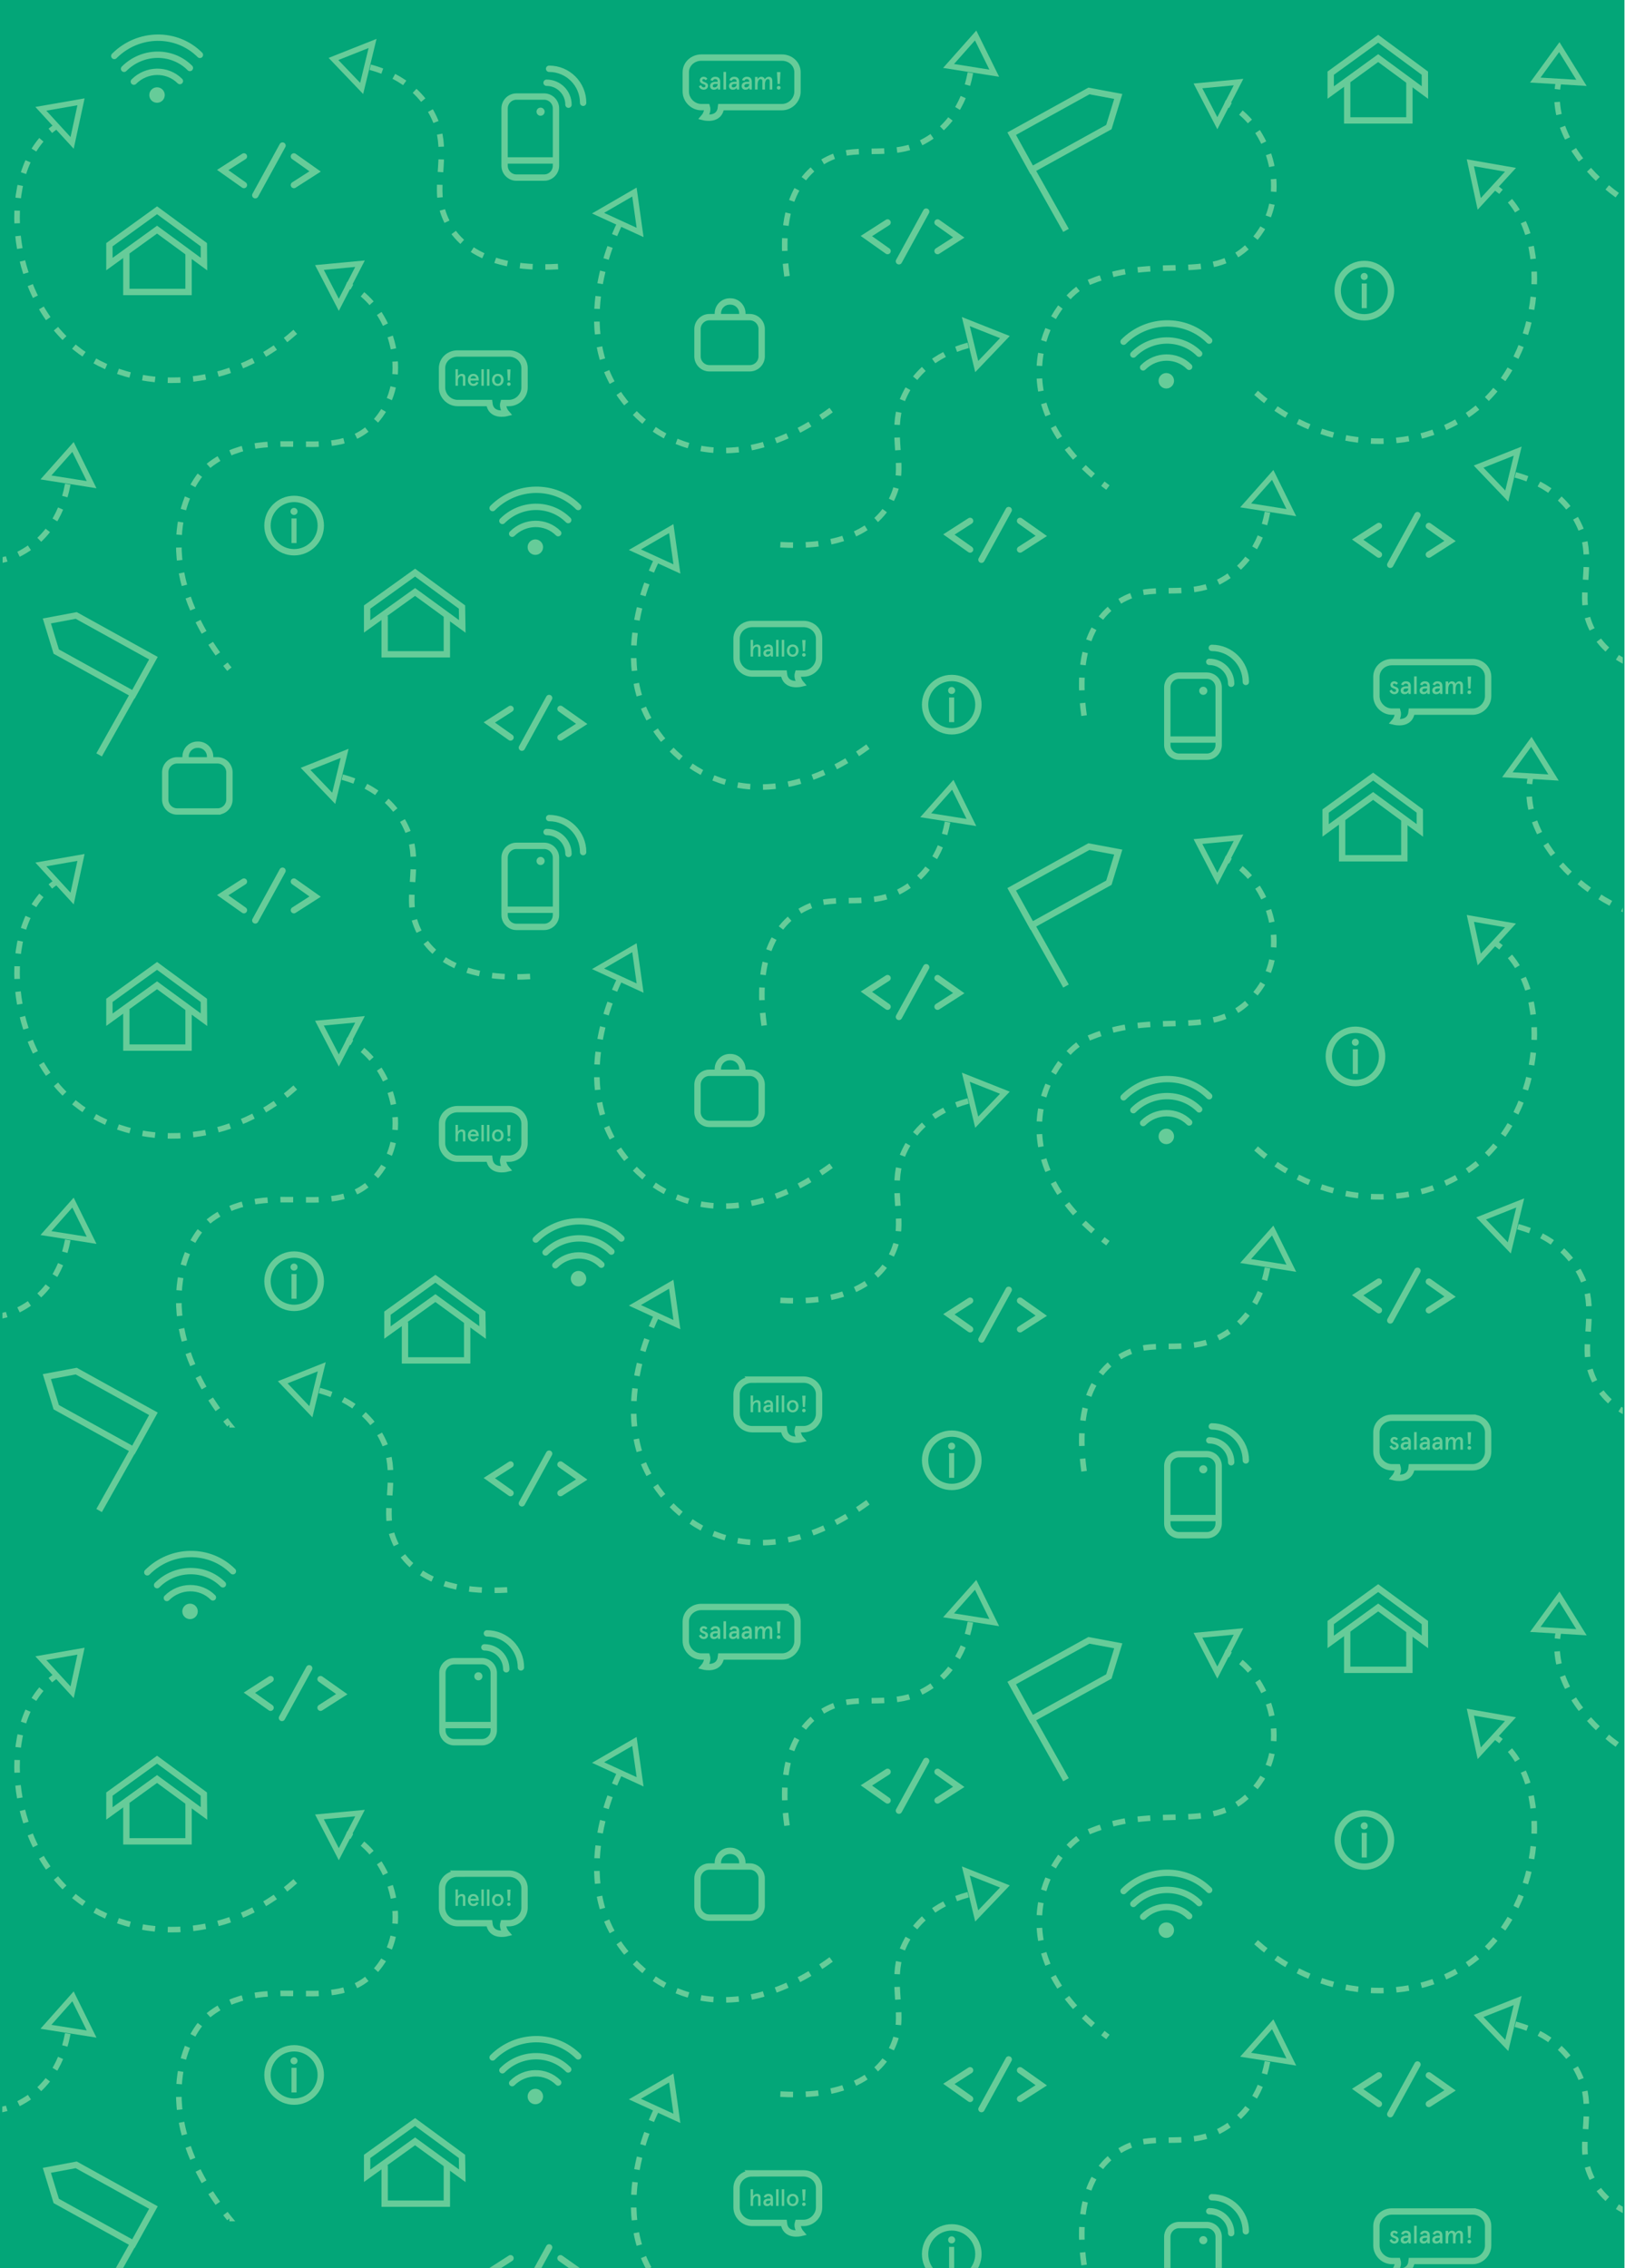 <svg version="1" xmlns="http://www.w3.org/2000/svg" xmlns:xlink="http://www.w3.org/1999/xlink" width="1280" height="1786" viewBox="0 0 1280 1786"><path fill="#03A678" d="M0 0h1279.574v1786.675H0z"/><path fill="none" stroke="#6C9" stroke-width="4.38" stroke-miterlimit="10" d="M283.585 207.64l-31.963 3 15.262 29.38z"/><defs><path id="a" d="M2.15.162l-.408 1785.676H1278.26V.162z"/></defs><clipPath id="b"><use xlink:href="#a" overflow="visible"/></clipPath><path clip-path="url(#b)" fill="none" stroke="#6C9" stroke-width="4.38" stroke-miterlimit="10" d="M180.685 526.91a239.37 239.37 0 0 1-3.108-3.917"/><path clip-path="url(#b)" fill="none" stroke="#6C9" stroke-width="4.38" stroke-miterlimit="10" stroke-dasharray="10.063,10.063" d="M171.577 514.91c-52.16-73.64-26.856-134.11-4.892-150 47-34 101.006 6.3 133-38 23.527-32.576 8.57-79.89-18.2-98.23"/><path clip-path="url(#b)" fill="none" stroke="#6C9" stroke-width="4.38" stroke-miterlimit="10" d="M277.2 226.05a44.603 44.603 0 0 0-4.515-2.14M975.585 64.64l-31.963 3 15.262 29.38zM872.685 383.91c-1.355-1.01-2.68-2.02-3.975-3.035"/><path clip-path="url(#b)" fill="none" stroke="#6C9" stroke-width="4.38" stroke-miterlimit="10" stroke-dasharray="9.973,9.973" d="M861.02 374.52c-74.462-64.968-34.76-139.26-2.335-152.61 57.724-23.77 101.007 6.3 133-38 23.54-32.592 8.556-79.935-18.236-98.255"/><path clip-path="url(#b)" fill="none" stroke="#6C9" stroke-width="4.38" stroke-miterlimit="10" d="M969.2 83.05a44.618 44.618 0 0 0-4.516-2.14M1189.813 133.678l-31.626-5.514 6.998 32.362z"/><path clip-path="url(#b)" fill="none" stroke="#6C9" stroke-width="4.38" stroke-miterlimit="10" stroke-dasharray="10,10" d="M989.41 309.32c54.54 49.044 132.757 49.525 177.965 8.51 51.147-46.4 55.18-141.51 9.285-170.998"/><path clip-path="url(#b)" fill="none" stroke="#6C9" stroke-width="4.38" stroke-miterlimit="10" d="M32.177 85.678l31.627-5.514-6.998 32.362z"/><path clip-path="url(#b)" fill="none" stroke="#6C9" stroke-width="4.38" stroke-miterlimit="10" stroke-dasharray="10,10" d="M232.58 261.32c-54.54 49.044-132.756 49.525-177.964 8.51C3.47 223.43-.564 128.32 45.33 98.833"/><path clip-path="url(#b)" fill="none" stroke="#6C9" stroke-width="4.38" stroke-miterlimit="10" d="M1209.333 63.057l18.906-25.946 17.46 28.132z"/><path clip-path="url(#b)" fill="none" stroke="#6C9" stroke-width="4.38" stroke-miterlimit="10" stroke-dasharray="10,10" d="M1475.495 50.06c-5.127 73.168-61.03 127.875-122.04 129.806-69.024 2.185-138.026-63.392-125.523-116.494M654.685 322.91c-75.054 54.937-138.408 31.424-168.585-15.002-35.98-55.355-.292-127.1 2.322-132.312"/><path clip-path="url(#b)" fill="none" stroke="#6C9" stroke-width="4.38" stroke-miterlimit="10" d="M504.198 183.032l-4.463-31.792-28.65 16.595z"/><path clip-path="url(#b)" fill="none" stroke="#6C9" stroke-width="5" stroke-miterlimit="10" d="M590.565 289.99h-31.76c-5.17 0-9.398-4.23-9.398-9.396V259.11c0-5.17 4.23-9.4 9.398-9.4h31.76c5.168 0 9.397 4.23 9.397 9.4v21.484c0 5.168-4.23 9.396-9.397 9.396z"/><path clip-path="url(#b)" fill="none" stroke="#6C9" stroke-width="5" stroke-miterlimit="10" d="M565.437 249.767v-2.99c0-5.168 4.23-9.397 9.397-9.397h.523c5.17 0 9.398 4.23 9.398 9.398v2.99M171.314 638.98h-31.76c-5.17 0-9.398-4.23-9.398-9.398v-21.485c0-5.17 4.23-9.397 9.398-9.397h31.76c5.17 0 9.397 4.228 9.397 9.397v21.485c0 5.168-4.226 9.397-9.396 9.397z"/><path clip-path="url(#b)" fill="none" stroke="#6C9" stroke-width="5" stroke-miterlimit="10" d="M146.187 598.756v-2.99c0-5.168 4.23-9.396 9.397-9.396h.523c5.17 0 9.398 4.228 9.398 9.397v2.99M160.685 207.945l-36.968-27.116-37.532 27.115v-15.253l37.532-27.116 36.844 27.116z"/><path clip-path="url(#b)" fill="none" stroke="#6C9" stroke-width="5" stroke-miterlimit="10" d="M148.524 199.73V229.9h-49V199.73M1122.41 72.873l-36.83-27.117-37.395 27.117V57.62l37.395-27.117 36.775 27.117z"/><path clip-path="url(#b)" fill="none" stroke="#6C9" stroke-width="5" stroke-miterlimit="10" d="M1110.182 64.66v30.166h-49V64.66M813.324 134.535l26.36 46.874M873.458 100.063l-60.82 33.633-15.728-28.44 60.82-33.633 23.116 4.327z"/><path clip-path="url(#b)" fill="none" stroke="#6C9" stroke-width="4.38" stroke-miterlimit="10" stroke-dasharray="10,10" d="M614.685 428.91c65.02 3.818 87.175-24.88 92.21-49.047 3.733-17.924-4.59-41.518 3.02-62.43 9.597-26.376 31.72-40.782 56.77-46.523"/><path clip-path="url(#b)" fill="none" stroke="#6C9" stroke-width="4.38" stroke-miterlimit="10" d="M769.36 288.626l22.188-23.202-30.778-12.203z"/><path clip-path="url(#b)" fill="none" stroke="#6C9" stroke-width="4.38" stroke-miterlimit="10" stroke-dasharray="10,10" d="M439.548 209.91c-65.022 3.818-87.175-24.88-92.21-49.047-3.733-17.924 4.59-41.518-3.02-62.43-9.597-26.376-31.72-40.782-56.77-46.523"/><path clip-path="url(#b)" fill="none" stroke="#6C9" stroke-width="4.38" stroke-miterlimit="10" d="M284.872 69.626l-22.187-23.202 30.778-12.203z"/><path clip-path="url(#b)" fill="none" stroke="#6C9" stroke-width="4.38" stroke-miterlimit="10" stroke-dasharray="10,10" d="M1341.548 530.91c-65.02 3.818-87.175-24.88-92.21-49.047-3.733-17.924 4.59-41.518-3.02-62.43-9.598-26.376-31.72-40.782-56.77-46.523"/><path clip-path="url(#b)" fill="none" stroke="#6C9" stroke-width="4.38" stroke-miterlimit="10" d="M1186.872 390.626l-22.187-23.202 30.778-12.203z"/><path clip-path="url(#b)" fill="none" stroke="#6C9" stroke-width="4.38" stroke-miterlimit="10" stroke-dasharray="10,10" d="M-91.09 541.492c-9.082-64.497 17.724-88.906 41.402-95.885 17.562-5.177 41.753 1.204 61.98-8.078 25.51-11.707 38.073-34.925 41.76-60.36"/><path clip-path="url(#b)" fill="none" stroke="#6C9" stroke-width="4.38" stroke-miterlimit="10" d="M36.177 375.94l21.326-23.996 14.66 29.687z"/><path clip-path="url(#b)" fill="none" stroke="#6C9" stroke-width="5" stroke-miterlimit="10" d="M360.396 278.35h40.557c6.6 0 12.232 4.96 12.232 11.56v15.186c0 6.6-5.632 12.255-12.232 12.255h-4.402c-1.17 4 2.267 7.955 2.267 7.955s-12.286 3.046-13.406-7.954h-25.014c-6.6 0-12.21-5.654-12.21-12.254V289.91c0-6.6 5.61-11.56 12.21-11.56z"/><path clip-path="url(#b)" fill="#6C9" d="M360.694 290.76v5.324c.662-.955 1.726-1.726 3.12-1.726 1.707 0 2.735.918 2.735 2.882v6.517h-1.91v-6.02c0-1.415-.586-1.69-1.45-1.69-1.045 0-2.496 1.34-2.496 3.8v3.91h-1.908V290.76h1.908zM377.108 299.663h-6.552c0 1.358.79 2.55 2.294 2.55.99 0 1.946-.55 2.423-1.56l1.633.643c-.9 1.744-1.946 2.605-4.056 2.605-3.047 0-4.313-2.568-4.313-4.77 0-2.202 1.266-4.772 4.313-4.772 2.955 0 4.258 2.405 4.258 4.478v.827zm-6.516-1.598h4.497c-.165-1.028-.863-2.02-2.24-2.02-1.267.002-2.056.864-2.258 2.02M379.188 290.76h1.908v12.995h-1.908zM383.598 290.76h1.908v12.995h-1.908zM392.116 294.357c2.862 0 4.55 2.166 4.55 4.772s-1.688 4.77-4.55 4.77c-2.863 0-4.552-2.165-4.552-4.77s1.688-4.773 4.552-4.773m0 7.856c1.67 0 2.532-1.524 2.532-3.084s-.863-3.084-2.532-3.084c-1.67 0-2.533 1.523-2.533 3.083s.86 3.083 2.533 3.083M400.84 301.075c.806 0 1.393.588 1.393 1.377s-.587 1.376-1.394 1.376-1.396-.587-1.396-1.376.588-1.377 1.395-1.377m1.302-10.168l-.496 8.792h-1.614l-.496-8.793h2.606z"/><path clip-path="url(#b)" fill="none" stroke="#6C9" stroke-width="4.38" stroke-miterlimit="10" stroke-dasharray="10,10" d="M683.685 587.91c-75.054 54.937-138.408 31.424-168.585-15.002-35.98-55.355-.292-127.1 2.322-132.312"/><path clip-path="url(#b)" fill="none" stroke="#6C9" stroke-width="4.38" stroke-miterlimit="10" d="M533.198 448.032l-4.463-31.792-28.65 16.595z"/><path clip-path="url(#b)" fill="none" stroke="#6C9" stroke-width="5" stroke-miterlimit="10" d="M364.148 493.255l-37.2-27.115-37.764 27.115v-15.253l37.765-27.115 36.958 27.115z"/><path clip-path="url(#b)" fill="none" stroke="#6C9" stroke-width="5" stroke-miterlimit="10" d="M351.987 485.042v30.167h-49V485.04M104.433 547.535l-26.36 46.874M44.298 513.063l60.82 33.633 15.728-28.44-60.82-33.633-23.115 4.327z"/><path clip-path="url(#b)" fill="none" stroke="#6C9" stroke-width="4.38" stroke-miterlimit="10" stroke-dasharray="10,10" d="M853.91 563.492c-9.083-64.497 17.724-88.906 41.4-95.885 17.563-5.177 41.754 1.204 61.98-8.078 25.51-11.707 38.073-34.925 41.762-60.36"/><path clip-path="url(#b)" fill="none" stroke="#6C9" stroke-width="4.38" stroke-miterlimit="10" d="M981.177 397.94l21.326-23.996 14.66 29.687z"/><path clip-path="url(#b)" fill="none" stroke="#6C9" stroke-width="4.38" stroke-miterlimit="10" stroke-dasharray="10,10" d="M619.91 217.492c-9.082-64.497 17.724-88.906 41.402-95.885 17.562-5.177 41.753 1.204 61.98-8.078 25.51-11.707 38.072-34.925 41.76-60.36"/><path clip-path="url(#b)" fill="none" stroke="#6C9" stroke-width="4.38" stroke-miterlimit="10" d="M747.177 51.94l21.326-23.996 14.66 29.687z"/><path clip-path="url(#b)" fill="none" stroke="#6C9" stroke-width="5" stroke-miterlimit="10" d="M615.974 45.35h-63.557c-6.6 0-12.232 4.96-12.232 11.56v15.186c0 6.6 5.632 12.255 12.232 12.255h4.402c1.17 4-2.267 7.955-2.267 7.955s12.286 3.046 13.406-7.954h48.014c6.6 0 12.21-5.654 12.21-12.254V56.91c0-6.6-5.61-11.56-12.21-11.56z"/><path clip-path="url(#b)" fill="#6C9" d="M557.188 62.02l-1.292 1.137c-.49-.626-1.096-.9-1.722-.9-.51 0-.978.333-.978.978 0 .705.743 1.02 1.76 1.41 1.332.51 2.76 1.096 2.76 2.857 0 1.704-1.31 3.132-3.425 3.132-2.034 0-3.307-1.41-3.816-2.643l1.723-.938c.39.88 1.077 1.78 2.172 1.78.783 0 1.33-.39 1.33-1.29 0-.862-1.194-1.097-2.348-1.586-1.135-.47-2.114-1.194-2.114-2.7 0-1.528 1.252-2.8 3.034-2.8 1.194 0 2.29.586 2.916 1.565M563.555 64.41h1.702v-.43c0-1.235-.88-1.724-1.918-1.724-.803 0-1.507.43-1.84 1.312l-1.86-.392c.41-1.664 1.82-2.72 3.72-2.72 2.29 0 3.934.997 3.934 3.894v6.127h-1.723l-.195-1.293c-.646.9-1.663 1.45-3.053 1.45-1.644 0-3.034-.94-3.034-2.996 0-2.034 1.74-3.23 4.267-3.23m-.88 4.425c1.252 0 2.582-.802 2.582-2.505v-.216h-1.78c-1.253 0-2.036.59-2.036 1.527 0 .665.372 1.193 1.234 1.193M569.883 56.62h2.036v13.857h-2.037zM578.478 64.41h1.702v-.43c0-1.235-.88-1.724-1.918-1.724-.802 0-1.506.43-1.84 1.312l-1.86-.392c.413-1.664 1.82-2.72 3.72-2.72 2.29 0 3.935.997 3.935 3.894v6.127h-1.723l-.196-1.293c-.646.9-1.663 1.45-3.053 1.45-1.644 0-3.034-.94-3.034-2.996 0-2.034 1.743-3.23 4.268-3.23m-.88 4.425c1.252 0 2.582-.802 2.582-2.505v-.216h-1.78c-1.253 0-2.036.59-2.036 1.527 0 .665.372 1.193 1.233 1.193M588.446 64.41h1.702v-.43c0-1.235-.88-1.724-1.918-1.724-.802 0-1.507.43-1.84 1.312l-1.86-.392c.412-1.664 1.82-2.72 3.72-2.72 2.29 0 3.935.997 3.935 3.894v6.127h-1.723l-.196-1.293c-.646.9-1.663 1.45-3.053 1.45-1.644 0-3.034-.94-3.034-2.996 0-2.034 1.74-3.23 4.266-3.23m-.88 4.425c1.252 0 2.582-.802 2.582-2.505v-.216h-1.78c-1.253 0-2.036.59-2.036 1.527 0 .665.372 1.193 1.233 1.193M596.75 60.612v1.683c.803-1.232 1.782-1.84 2.976-1.84 1.33 0 2.427.804 2.72 2.036.686-1.29 1.8-2.034 3.074-2.034 1.8 0 2.818 1.232 2.818 2.955v7.067h-2.036v-6.615c0-1.078-.586-1.605-1.447-1.605-1.214 0-2.31 1.546-2.31 4.266v3.954h-2.036v-6.615c0-1.078-.588-1.605-1.45-1.605-1.232 0-2.31 1.546-2.31 4.48v3.74h-2.035v-9.865h2.036zM613.377 67.62c.862 0 1.488.626 1.488 1.468 0 .84-.626 1.468-1.488 1.468-.86 0-1.488-.627-1.488-1.468 0-.842.627-1.468 1.487-1.468m1.39-10.845l-.527 9.376h-1.723l-.53-9.375h2.78z"/><path clip-path="url(#b)" fill="none" stroke="#6C9" stroke-width="5" stroke-miterlimit="10" d="M1159.974 521.35h-63.557c-6.6 0-12.232 4.96-12.232 11.56v15.186c0 6.6 5.632 12.255 12.232 12.255h4.4c1.172 4-2.265 7.955-2.265 7.955s12.286 3.046 13.405-7.954h48.016c6.6 0 12.21-5.654 12.21-12.254V532.91c.002-6.6-5.61-11.56-12.21-11.56z"/><path clip-path="url(#b)" fill="#6C9" d="M1101.188 538.02l-1.292 1.137c-.488-.626-1.095-.9-1.722-.9-.51 0-.978.333-.978.978 0 .705.742 1.02 1.76 1.41 1.332.51 2.76 1.096 2.76 2.857 0 1.704-1.31 3.132-3.425 3.132-2.034 0-3.308-1.41-3.816-2.643l1.723-.938c.392.88 1.077 1.78 2.173 1.78.784 0 1.332-.39 1.332-1.29 0-.862-1.195-1.097-2.35-1.586-1.135-.47-2.114-1.194-2.114-2.7 0-1.528 1.252-2.8 3.034-2.8 1.194 0 2.29.586 2.916 1.565M1107.555 540.41h1.702v-.43c0-1.235-.88-1.724-1.918-1.724-.804 0-1.51.43-1.84 1.312l-1.86-.392c.41-1.664 1.82-2.72 3.72-2.72 2.29 0 3.935.997 3.935 3.894v6.127h-1.724l-.195-1.293c-.646.9-1.662 1.45-3.053 1.45-1.644 0-3.034-.94-3.034-2.996 0-2.034 1.74-3.23 4.267-3.23m-.88 4.425c1.252 0 2.582-.802 2.582-2.505v-.216h-1.78c-1.253 0-2.036.59-2.036 1.527 0 .665.372 1.193 1.234 1.193M1113.883 532.62h2.036v13.857h-2.037zM1122.478 540.41h1.702v-.43c0-1.235-.88-1.724-1.918-1.724-.802 0-1.506.43-1.84 1.312l-1.86-.392c.412-1.664 1.82-2.72 3.72-2.72 2.292 0 3.936.997 3.936 3.894v6.127h-1.723l-.196-1.293c-.647.9-1.664 1.45-3.054 1.45-1.645 0-3.034-.94-3.034-2.996 0-2.034 1.74-3.23 4.266-3.23m-.88 4.425c1.252 0 2.582-.802 2.582-2.505v-.216h-1.78c-1.253 0-2.035.59-2.035 1.527 0 .665.37 1.193 1.232 1.193M1132.445 540.41h1.702v-.43c0-1.235-.88-1.724-1.918-1.724-.803 0-1.508.43-1.84 1.312l-1.86-.392c.412-1.664 1.82-2.72 3.72-2.72 2.29 0 3.935.997 3.935 3.894v6.127h-1.723l-.196-1.293c-.646.9-1.663 1.45-3.053 1.45-1.644 0-3.034-.94-3.034-2.996 0-2.034 1.74-3.23 4.265-3.23m-.88 4.425c1.253 0 2.582-.802 2.582-2.505v-.216h-1.78c-1.252 0-2.035.59-2.035 1.527 0 .665.372 1.193 1.233 1.193M1140.75 536.612v1.683c.803-1.232 1.78-1.84 2.976-1.84 1.33 0 2.427.804 2.72 2.036.687-1.29 1.802-2.034 3.074-2.034 1.8 0 2.818 1.232 2.818 2.955v7.067h-2.036v-6.615c0-1.078-.586-1.605-1.447-1.605-1.214 0-2.31 1.546-2.31 4.266v3.954h-2.036v-6.615c0-1.078-.588-1.605-1.45-1.605-1.232 0-2.31 1.546-2.31 4.48v3.74h-2.035v-9.865h2.036zM1157.378 543.62c.86 0 1.487.626 1.487 1.468 0 .84-.626 1.468-1.487 1.468s-1.488-.627-1.488-1.468c0-.842.627-1.468 1.488-1.468m1.39-10.845l-.528 9.376h-1.723l-.53-9.375h2.78z"/><path clip-path="url(#b)" fill="none" stroke="#6C9" stroke-width="5" stroke-linecap="round" stroke-miterlimit="10" d="M90.026 44.067c18.87-18.87 49.032-19.25 67.435-.846M97.727 54.18c14.51-14.51 37.702-14.802 51.853-.652M105.427 64.29c10.15-10.148 26.37-10.353 36.27-.456"/><path clip-path="url(#b)" fill="#6C9" d="M129.768 74.833a6.074 6.074 0 1 1-12.148 0 6.074 6.074 0 0 1 12.148 0"/><path clip-path="url(#b)" fill="none" stroke="#6C9" stroke-width="5" stroke-linecap="round" stroke-miterlimit="10" d="M388.026 400.067c18.87-18.87 49.033-19.25 67.435-.846M395.727 410.18c14.51-14.51 37.702-14.802 51.853-.652M403.427 420.29c10.15-10.148 26.37-10.353 36.27-.456"/><path clip-path="url(#b)" fill="#6C9" d="M427.768 430.833a6.074 6.074 0 1 1-12.148 0 6.074 6.074 0 0 1 12.148 0"/><path clip-path="url(#b)" fill="none" stroke="#6C9" stroke-width="5" stroke-linecap="round" stroke-miterlimit="10" d="M885.026 269.067c18.87-18.87 49.032-19.25 67.435-.846M892.727 279.18c14.51-14.51 37.702-14.802 51.853-.652M900.427 289.29c10.148-10.148 26.37-10.353 36.27-.456"/><path clip-path="url(#b)" fill="#6C9" d="M924.768 299.833a6.074 6.074 0 1 1-12.148 0 6.074 6.074 0 0 1 12.148 0"/><path clip-path="url(#b)" fill="none" stroke="#6C9" stroke-width="5" stroke-linecap="round" stroke-miterlimit="10" d="M402.142 558.17l-16.72 10.71 16.72 11.82M441.495 580.7l16.718-10.708-16.718-11.822"/><path clip-path="url(#b)" fill="none" stroke="#6C9" stroke-width="5" stroke-linecap="round" stroke-linejoin="bevel" stroke-miterlimit="10" d="M411.087 588.738l21.46-39.124"/><path clip-path="url(#b)" fill="none" stroke="#6C9" stroke-width="5" stroke-linecap="round" stroke-miterlimit="10" d="M192.142 123.17l-16.72 10.71 16.72 11.82M231.495 145.7l16.717-10.708-16.717-11.822"/><path clip-path="url(#b)" fill="none" stroke="#6C9" stroke-width="5" stroke-linecap="round" stroke-linejoin="bevel" stroke-miterlimit="10" d="M201.087 153.738l21.46-39.124"/><path clip-path="url(#b)" fill="none" stroke="#6C9" stroke-width="5" stroke-linecap="round" stroke-miterlimit="10" d="M1086.142 414.17l-16.718 10.71 16.718 11.82M1125.495 436.7l16.718-10.708-16.718-11.822"/><path clip-path="url(#b)" fill="none" stroke="#6C9" stroke-width="5" stroke-linecap="round" stroke-linejoin="bevel" stroke-miterlimit="10" d="M1095.087 444.738l21.46-39.124"/><path clip-path="url(#b)" fill="none" stroke="#6C9" stroke-width="5" stroke-linecap="round" stroke-miterlimit="10" d="M699.142 175.17l-16.718 10.71 16.718 11.82M738.495 197.7l16.718-10.708-16.718-11.822"/><path clip-path="url(#b)" fill="none" stroke="#6C9" stroke-width="5" stroke-linecap="round" stroke-linejoin="bevel" stroke-miterlimit="10" d="M708.087 205.738l21.46-39.124"/><path clip-path="url(#b)" fill="none" stroke="#6C9" stroke-width="5" stroke-linecap="round" stroke-miterlimit="10" d="M764.142 410.17l-16.718 10.71 16.718 11.82M803.495 432.7l16.718-10.708-16.718-11.822"/><path clip-path="url(#b)" fill="none" stroke="#6C9" stroke-width="5" stroke-linecap="round" stroke-linejoin="bevel" stroke-miterlimit="10" d="M773.087 440.738l21.46-39.124"/><path clip-path="url(#b)" fill="none" stroke="#6C9" stroke-width="5" stroke-miterlimit="10" d="M592.396 491.35h40.557c6.6 0 12.232 4.96 12.232 11.56v15.186c0 6.6-5.632 12.255-12.232 12.255h-4.402c-1.17 4 2.267 7.955 2.267 7.955s-12.286 3.046-13.406-7.954h-25.014c-6.6 0-12.21-5.654-12.21-12.254V502.91c0-6.6 5.61-11.56 12.21-11.56z"/><path clip-path="url(#b)" fill="#6C9" d="M593.187 503.835v5.385c.668-.965 1.746-1.745 3.157-1.745 1.727 0 2.767.928 2.767 2.915v6.593h-1.93v-6.09c0-1.43-.595-1.71-1.468-1.71-1.058 0-2.525 1.355-2.525 3.844v3.956h-1.932v-13.148h1.932zM605.32 511.227h1.615v-.408c0-1.172-.835-1.636-1.82-1.636-.76 0-1.43.408-1.745 1.244l-1.764-.372c.39-1.578 1.727-2.58 3.528-2.58 2.173 0 3.733.946 3.733 3.695v5.814h-1.635l-.185-1.227c-.613.855-1.58 1.375-2.897 1.375-1.56 0-2.878-.89-2.878-2.842 0-1.93 1.652-3.063 4.047-3.063m-.836 4.196c1.19 0 2.45-.76 2.45-2.377v-.204h-1.69c-1.187 0-1.93.558-1.93 1.448 0 .633.353 1.133 1.17 1.133M611.324 503.836h1.932v13.148h-1.932zM615.784 503.836h1.932v13.148h-1.932zM624.403 507.475c2.897 0 4.606 2.19 4.606 4.828 0 2.638-1.71 4.83-4.607 4.83s-4.605-2.192-4.605-4.83c0-2.637 1.708-4.828 4.605-4.828m0 7.948c1.69 0 2.563-1.54 2.563-3.12 0-1.578-.873-3.12-2.563-3.12s-2.563 1.542-2.563 3.12c0 1.58.873 3.12 2.563 3.12M633.23 514.272c.817 0 1.41.595 1.41 1.393 0 .8-.593 1.393-1.41 1.393-.818 0-1.412-.594-1.412-1.393 0-.798.594-1.393 1.41-1.393m1.32-10.288l-.5 8.896h-1.636l-.5-8.896h2.636z"/><circle clip-path="url(#b)" fill="none" stroke="#6C9" stroke-width="5" stroke-miterlimit="10" cx="231.685" cy="413.851" r="21"/><path clip-path="url(#b)" fill="#6C9" d="M231.595 399.938c1.58 0 2.772 1.27 2.772 2.81 0 1.542-1.193 2.733-2.772 2.733s-2.773-1.19-2.773-2.733c0-1.54 1.194-2.81 2.773-2.81m2.002 8.28v19.407h-4.004v-19.408h4.004z"/><circle clip-path="url(#b)" fill="none" stroke="#6C9" stroke-width="5" stroke-miterlimit="10" cx="1074.685" cy="228.851" r="21"/><path clip-path="url(#b)" fill="#6C9" d="M1074.595 214.938c1.58 0 2.77 1.27 2.77 2.81 0 1.542-1.19 2.733-2.77 2.733s-2.773-1.19-2.773-2.733c0-1.54 1.194-2.81 2.773-2.81m2.002 8.28v19.407h-4.004v-19.408h4.004z"/><circle clip-path="url(#b)" fill="none" stroke="#6C9" stroke-width="5" stroke-miterlimit="10" cx="749.685" cy="554.851" r="21"/><path clip-path="url(#b)" fill="#6C9" d="M749.595 540.938c1.58 0 2.77 1.27 2.77 2.81 0 1.542-1.19 2.734-2.77 2.734-1.578 0-2.773-1.192-2.773-2.734 0-1.54 1.195-2.81 2.773-2.81m2.002 27.686h-4.004v-19.408h4.004v19.408z"/><path clip-path="url(#b)" fill="none" stroke="#6C9" stroke-width="5" stroke-miterlimit="10" d="M428.598 139.85h-21.794c-5.137 0-9.34-4.202-9.34-9.34V85.367c0-5.138 4.203-9.34 9.34-9.34h21.794c5.137 0 9.34 4.202 9.34 9.34v45.145c0 5.138-4.204 9.34-9.34 9.34zM396.685 126.35h41"/><path clip-path="url(#b)" fill="#6C9" d="M429 87.95a3.19 3.19 0 1 1-6.384 0 3.19 3.19 0 0 1 6.385 0"/><path clip-path="url(#b)" fill="none" stroke="#6C9" stroke-width="5" stroke-linecap="round" stroke-miterlimit="10" d="M447.79 82.42c0-9.544-7.722-17.266-17.265-17.266M459.33 80.958c0-14.815-11.99-26.805-26.805-26.805"/><path clip-path="url(#b)" fill="none" stroke="#6C9" stroke-width="5" stroke-miterlimit="10" d="M950.598 595.85h-21.794c-5.138 0-9.34-4.202-9.34-9.34v-45.144c0-5.138 4.202-9.34 9.34-9.34h21.794c5.137 0 9.34 4.202 9.34 9.34v45.145c0 5.138-4.204 9.34-9.34 9.34zM918.685 582.35h41"/><path clip-path="url(#b)" fill="#6C9" d="M951 543.95a3.19 3.19 0 1 1-6.383 0 3.19 3.19 0 0 1 6.384 0"/><path clip-path="url(#b)" fill="none" stroke="#6C9" stroke-width="5" stroke-linecap="round" stroke-miterlimit="10" d="M969.79 538.42c0-9.544-7.722-17.266-17.265-17.266M981.33 536.958c0-14.815-11.99-26.805-26.806-26.805"/><path clip-path="url(#b)" fill="none" stroke="#6C9" stroke-width="4.38" stroke-miterlimit="10" d="M283.585 1427.64l-31.963 3 15.262 29.38zM180.685 1746.91a235.172 235.172 0 0 1-3.108-3.918"/><path clip-path="url(#b)" fill="none" stroke="#6C9" stroke-width="4.38" stroke-miterlimit="10" stroke-dasharray="10.063,10.063" d="M171.577 1734.91c-52.16-73.64-26.856-134.11-4.892-150 47-34 101.006 6.3 133-38 23.527-32.576 8.57-79.892-18.2-98.23"/><path clip-path="url(#b)" fill="none" stroke="#6C9" stroke-width="4.38" stroke-miterlimit="10" d="M277.2 1446.05a44.603 44.603 0 0 0-4.515-2.14M975.585 1284.64l-31.963 3 15.262 29.38zM872.685 1603.91c-1.355-1.01-2.68-2.02-3.975-3.035"/><path clip-path="url(#b)" fill="none" stroke="#6C9" stroke-width="4.38" stroke-miterlimit="10" stroke-dasharray="9.973,9.973" d="M861.02 1594.52c-74.462-64.968-34.76-139.26-2.335-152.61 57.724-23.77 101.007 6.3 133-38 23.54-32.59 8.556-79.935-18.236-98.254"/><path clip-path="url(#b)" fill="none" stroke="#6C9" stroke-width="4.38" stroke-miterlimit="10" d="M969.2 1303.05a44.618 44.618 0 0 0-4.516-2.14M1189.813 1353.678l-31.626-5.514 6.998 32.36z"/><path clip-path="url(#b)" fill="none" stroke="#6C9" stroke-width="4.38" stroke-miterlimit="10" stroke-dasharray="10,10" d="M989.41 1529.32c54.54 49.044 132.757 49.524 177.965 8.51 51.147-46.4 55.18-141.51 9.285-170.998"/><path clip-path="url(#b)" fill="none" stroke="#6C9" stroke-width="4.38" stroke-miterlimit="10" d="M32.177 1305.678l31.627-5.514-6.998 32.36z"/><path clip-path="url(#b)" fill="none" stroke="#6C9" stroke-width="4.38" stroke-miterlimit="10" stroke-dasharray="10,10" d="M232.58 1481.32c-54.54 49.044-132.756 49.524-177.964 8.51-51.147-46.4-55.18-141.51-9.285-170.998"/><path clip-path="url(#b)" fill="none" stroke="#6C9" stroke-width="4.38" stroke-miterlimit="10" d="M1209.333 1283.057l18.906-25.946 17.46 28.132z"/><path clip-path="url(#b)" fill="none" stroke="#6C9" stroke-width="4.38" stroke-miterlimit="10" stroke-dasharray="10,10" d="M1475.495 1270.06c-5.127 73.168-61.03 127.875-122.04 129.806-69.024 2.186-138.026-63.392-125.523-116.493M654.685 1542.91c-75.054 54.937-138.408 31.424-168.585-15.003-35.98-55.354-.292-127.1 2.322-132.312"/><path clip-path="url(#b)" fill="none" stroke="#6C9" stroke-width="4.38" stroke-miterlimit="10" d="M504.198 1403.032l-4.463-31.792-28.65 16.595z"/><path clip-path="url(#b)" fill="none" stroke="#6C9" stroke-width="5" stroke-miterlimit="10" d="M590.565 1509.99h-31.76c-5.17 0-9.398-4.23-9.398-9.396v-21.485c0-5.17 4.23-9.397 9.398-9.397h31.76c5.168 0 9.397 4.228 9.397 9.396v21.484c0 5.168-4.23 9.396-9.397 9.396z"/><path clip-path="url(#b)" fill="none" stroke="#6C9" stroke-width="5" stroke-miterlimit="10" d="M565.437 1469.767v-2.988c0-5.17 4.23-9.4 9.397-9.4h.523c5.17 0 9.398 4.23 9.398 9.4v2.987M160.685 1427.945l-36.968-27.116-37.532 27.115v-15.253l37.532-27.116 36.844 27.116z"/><path clip-path="url(#b)" fill="none" stroke="#6C9" stroke-width="5" stroke-miterlimit="10" d="M148.524 1419.73v30.168h-49v-30.167M1122.41 1292.872l-36.83-27.115-37.395 27.115v-15.253l37.395-27.116 36.775 27.115z"/><path clip-path="url(#b)" fill="none" stroke="#6C9" stroke-width="5" stroke-miterlimit="10" d="M1110.182 1284.658v30.167h-49v-30.167M813.324 1354.535l26.36 46.874M873.458 1320.063l-60.82 33.633-15.728-28.44 60.82-33.634 23.116 4.327z"/><path clip-path="url(#b)" fill="none" stroke="#6C9" stroke-width="4.38" stroke-miterlimit="10" stroke-dasharray="10,10" d="M614.685 1648.91c65.02 3.817 87.175-24.88 92.21-49.048 3.733-17.924-4.59-41.518 3.02-62.43 9.597-26.376 31.72-40.782 56.77-46.523"/><path clip-path="url(#b)" fill="none" stroke="#6C9" stroke-width="4.38" stroke-miterlimit="10" d="M769.36 1508.627l22.188-23.203-30.778-12.203z"/><path clip-path="url(#b)" fill="none" stroke="#6C9" stroke-width="4.38" stroke-miterlimit="10" stroke-dasharray="10,10" d="M1341.548 1750.91c-65.02 3.817-87.175-24.88-92.21-49.048-3.733-17.924 4.59-41.518-3.02-62.43-9.598-26.376-31.72-40.782-56.77-46.523"/><path clip-path="url(#b)" fill="none" stroke="#6C9" stroke-width="4.38" stroke-miterlimit="10" d="M1186.872 1610.627l-22.187-23.203 30.778-12.203z"/><path clip-path="url(#b)" fill="none" stroke="#6C9" stroke-width="4.38" stroke-miterlimit="10" stroke-dasharray="10,10" d="M-91.09 1761.492c-9.082-64.497 17.724-88.906 41.402-95.886 17.562-5.177 41.753 1.204 61.98-8.077 25.51-11.707 38.073-34.925 41.76-60.36"/><path clip-path="url(#b)" fill="none" stroke="#6C9" stroke-width="4.38" stroke-miterlimit="10" d="M36.177 1595.94l21.326-23.996 14.66 29.688z"/><path clip-path="url(#b)" fill="none" stroke="#6C9" stroke-width="5" stroke-miterlimit="10" d="M360.396 1475.35h40.557c6.6 0 12.232 4.96 12.232 11.56v15.187c0 6.6-5.632 12.255-12.232 12.255h-4.402c-1.17 4 2.267 7.955 2.267 7.955s-12.286 3.045-13.406-7.955h-25.014c-6.6 0-12.21-5.655-12.21-12.255v-15.186c0-6.6 5.61-11.56 12.21-11.56z"/><path clip-path="url(#b)" fill="#6C9" d="M360.694 1487.76v5.324c.662-.955 1.726-1.727 3.12-1.727 1.707 0 2.735.918 2.735 2.882v6.516h-1.91v-6.02c0-1.415-.586-1.69-1.45-1.69-1.045 0-2.496 1.34-2.496 3.8v3.91h-1.908v-12.995h1.908zM377.108 1496.662h-6.552c0 1.358.79 2.552 2.294 2.552.99 0 1.946-.552 2.423-1.56l1.633.642c-.9 1.743-1.946 2.605-4.056 2.605-3.047 0-4.313-2.568-4.313-4.77s1.266-4.772 4.313-4.772c2.955 0 4.258 2.405 4.258 4.48v.824zm-6.516-1.597h4.497c-.165-1.028-.863-2.02-2.24-2.02-1.267.002-2.056.863-2.258 2.02M379.188 1487.76h1.908v12.995h-1.908zM383.598 1487.76h1.908v12.995h-1.908zM392.116 1491.357c2.862 0 4.55 2.166 4.55 4.772 0 2.604-1.688 4.77-4.55 4.77-2.863 0-4.552-2.166-4.552-4.77 0-2.607 1.688-4.773 4.552-4.773m0 7.857c1.67 0 2.532-1.524 2.532-3.084s-.863-3.083-2.532-3.083c-1.67 0-2.533 1.522-2.533 3.083 0 1.56.86 3.084 2.533 3.084M400.84 1498.075c.806 0 1.393.588 1.393 1.377s-.587 1.376-1.394 1.376-1.396-.587-1.396-1.376.588-1.377 1.395-1.377m1.302-10.168l-.496 8.792h-1.614l-.496-8.793h2.606z"/><path clip-path="url(#b)" fill="none" stroke="#6C9" stroke-width="4.38" stroke-miterlimit="10" stroke-dasharray="10,10" d="M683.685 1807.91c-75.054 54.937-138.408 31.423-168.585-15.003-35.98-55.354-.292-127.1 2.322-132.312"/><path clip-path="url(#b)" fill="none" stroke="#6C9" stroke-width="4.38" stroke-miterlimit="10" d="M533.198 1668.032l-4.463-31.792-28.65 16.595z"/><path clip-path="url(#b)" fill="none" stroke="#6C9" stroke-width="5" stroke-miterlimit="10" d="M364.148 1713.256l-37.2-27.116-37.764 27.116v-15.254l37.765-27.115 36.958 27.115z"/><path clip-path="url(#b)" fill="none" stroke="#6C9" stroke-width="5" stroke-miterlimit="10" d="M351.987 1705.042v30.167h-49v-30.168M104.433 1767.535l-26.36 46.874M44.298 1733.063l60.82 33.633 15.728-28.44-60.82-33.634-23.115 4.327z"/><path clip-path="url(#b)" fill="none" stroke="#6C9" stroke-width="4.38" stroke-miterlimit="10" stroke-dasharray="10,10" d="M853.91 1783.492c-9.083-64.497 17.724-88.906 41.4-95.886 17.563-5.177 41.754 1.204 61.98-8.077 25.51-11.707 38.073-34.925 41.762-60.36"/><path clip-path="url(#b)" fill="none" stroke="#6C9" stroke-width="4.38" stroke-miterlimit="10" d="M981.177 1617.94l21.326-23.996 14.66 29.688z"/><path clip-path="url(#b)" fill="none" stroke="#6C9" stroke-width="4.38" stroke-miterlimit="10" stroke-dasharray="10,10" d="M619.91 1437.492c-9.082-64.497 17.724-88.906 41.402-95.886 17.562-5.177 41.753 1.204 61.98-8.077 25.51-11.707 38.072-34.925 41.76-60.36"/><path clip-path="url(#b)" fill="none" stroke="#6C9" stroke-width="4.38" stroke-miterlimit="10" d="M747.177 1271.94l21.326-23.996 14.66 29.688z"/><path clip-path="url(#b)" fill="none" stroke="#6C9" stroke-width="5" stroke-miterlimit="10" d="M615.974 1265.35h-63.557c-6.6 0-12.232 4.96-12.232 11.56v15.187c0 6.6 5.632 12.255 12.232 12.255h4.402c1.17 4-2.267 7.955-2.267 7.955s12.286 3.045 13.406-7.955h48.014c6.6 0 12.21-5.655 12.21-12.255v-15.186c0-6.6-5.61-11.56-12.21-11.56z"/><path clip-path="url(#b)" fill="#6C9" d="M557.188 1282.02l-1.292 1.137c-.49-.626-1.096-.9-1.722-.9-.51 0-.978.334-.978.98 0 .704.743 1.02 1.76 1.408 1.332.51 2.76 1.097 2.76 2.858 0 1.704-1.31 3.132-3.425 3.132-2.034 0-3.307-1.41-3.816-2.644l1.723-.937c.39.88 1.077 1.78 2.172 1.78.783 0 1.33-.392 1.33-1.29 0-.863-1.194-1.1-2.348-1.587-1.135-.47-2.114-1.194-2.114-2.7 0-1.528 1.252-2.8 3.034-2.8 1.194 0 2.29.586 2.916 1.565M563.555 1284.41h1.702v-.43c0-1.235-.88-1.724-1.918-1.724-.803 0-1.507.43-1.84 1.312l-1.86-.392c.41-1.664 1.82-2.722 3.72-2.722 2.29 0 3.934.998 3.934 3.896v6.127h-1.723l-.195-1.293c-.646.9-1.663 1.45-3.053 1.45-1.644 0-3.034-.94-3.034-2.996 0-2.034 1.74-3.23 4.267-3.23m-.88 4.424c1.252 0 2.582-.802 2.582-2.505v-.216h-1.78c-1.253 0-2.036.59-2.036 1.528 0 .667.372 1.194 1.234 1.194M569.883 1276.62h2.036v13.856h-2.037zM578.478 1284.41h1.702v-.43c0-1.235-.88-1.724-1.918-1.724-.802 0-1.506.43-1.84 1.312l-1.86-.392c.413-1.664 1.82-2.722 3.72-2.722 2.29 0 3.935.998 3.935 3.896v6.127h-1.723l-.196-1.293c-.646.9-1.663 1.45-3.053 1.45-1.644 0-3.034-.94-3.034-2.996 0-2.034 1.743-3.23 4.268-3.23m-.88 4.424c1.252 0 2.582-.802 2.582-2.505v-.216h-1.78c-1.253 0-2.036.59-2.036 1.528 0 .667.372 1.194 1.233 1.194M588.446 1284.41h1.702v-.43c0-1.235-.88-1.724-1.918-1.724-.802 0-1.507.43-1.84 1.312l-1.86-.392c.412-1.664 1.82-2.722 3.72-2.722 2.29 0 3.935.998 3.935 3.896v6.127h-1.723l-.196-1.293c-.646.9-1.663 1.45-3.053 1.45-1.644 0-3.034-.94-3.034-2.996 0-2.034 1.74-3.23 4.266-3.23m-.88 4.424c1.252 0 2.582-.802 2.582-2.505v-.216h-1.78c-1.253 0-2.036.59-2.036 1.528 0 .667.372 1.194 1.233 1.194M596.75 1280.61v1.685c.803-1.232 1.782-1.84 2.976-1.84 1.33 0 2.427.804 2.72 2.035.686-1.29 1.8-2.034 3.074-2.034 1.8 0 2.818 1.232 2.818 2.955v7.066h-2.036v-6.615c0-1.076-.586-1.603-1.447-1.603-1.214 0-2.31 1.546-2.31 4.266v3.954h-2.036v-6.615c0-1.077-.588-1.604-1.45-1.604-1.232 0-2.31 1.546-2.31 4.48v3.74h-2.035v-9.866h2.036zM613.377 1287.62c.862 0 1.488.626 1.488 1.468 0 .84-.626 1.468-1.488 1.468-.86 0-1.488-.627-1.488-1.468 0-.842.627-1.47 1.487-1.47m1.39-10.843l-.527 9.376h-1.723l-.53-9.375h2.78z"/><path clip-path="url(#b)" fill="none" stroke="#6C9" stroke-width="5" stroke-miterlimit="10" d="M1159.974 1741.35h-63.557c-6.6 0-12.232 4.96-12.232 11.56v15.187c0 6.6 5.632 12.255 12.232 12.255h4.4c1.172 4-2.265 7.955-2.265 7.955s12.286 3.045 13.405-7.955h48.016c6.6 0 12.21-5.655 12.21-12.255v-15.186c.002-6.6-5.61-11.56-12.21-11.56z"/><path clip-path="url(#b)" fill="#6C9" d="M1101.188 1758.02l-1.292 1.137c-.488-.626-1.095-.9-1.722-.9-.51 0-.978.334-.978.98 0 .704.742 1.02 1.76 1.408 1.332.51 2.76 1.097 2.76 2.858 0 1.704-1.31 3.132-3.425 3.132-2.034 0-3.308-1.41-3.816-2.644l1.723-.937c.392.88 1.077 1.78 2.173 1.78.784 0 1.332-.392 1.332-1.29 0-.863-1.195-1.1-2.35-1.587-1.135-.47-2.114-1.194-2.114-2.7 0-1.528 1.252-2.8 3.034-2.8 1.194 0 2.29.586 2.916 1.565M1107.555 1760.41h1.702v-.43c0-1.235-.88-1.724-1.918-1.724-.804 0-1.51.43-1.84 1.312l-1.86-.392c.41-1.664 1.82-2.722 3.72-2.722 2.29 0 3.935.998 3.935 3.896v6.127h-1.724l-.195-1.293c-.646.9-1.662 1.45-3.053 1.45-1.644 0-3.034-.94-3.034-2.996 0-2.034 1.74-3.23 4.267-3.23m-.88 4.424c1.252 0 2.582-.802 2.582-2.505v-.216h-1.78c-1.253 0-2.036.59-2.036 1.528 0 .667.372 1.194 1.234 1.194M1113.883 1752.62h2.036v13.856h-2.037zM1122.478 1760.41h1.702v-.43c0-1.235-.88-1.724-1.918-1.724-.802 0-1.506.43-1.84 1.312l-1.86-.392c.412-1.664 1.82-2.722 3.72-2.722 2.292 0 3.936.998 3.936 3.896v6.127h-1.723l-.196-1.293c-.647.9-1.664 1.45-3.054 1.45-1.645 0-3.034-.94-3.034-2.996 0-2.034 1.74-3.23 4.266-3.23m-.88 4.424c1.252 0 2.582-.802 2.582-2.505v-.216h-1.78c-1.253 0-2.035.59-2.035 1.528 0 .667.37 1.194 1.232 1.194M1132.445 1760.41h1.702v-.43c0-1.235-.88-1.724-1.918-1.724-.803 0-1.508.43-1.84 1.312l-1.86-.392c.412-1.664 1.82-2.722 3.72-2.722 2.29 0 3.935.998 3.935 3.896v6.127h-1.723l-.196-1.293c-.646.9-1.663 1.45-3.053 1.45-1.644 0-3.034-.94-3.034-2.996 0-2.034 1.74-3.23 4.265-3.23m-.88 4.424c1.253 0 2.582-.802 2.582-2.505v-.216h-1.78c-1.252 0-2.035.59-2.035 1.528 0 .667.372 1.194 1.233 1.194M1140.75 1756.61v1.685c.803-1.232 1.78-1.84 2.976-1.84 1.33 0 2.427.804 2.72 2.035.687-1.29 1.802-2.034 3.074-2.034 1.8 0 2.818 1.232 2.818 2.955v7.066h-2.036v-6.615c0-1.077-.586-1.603-1.447-1.603-1.214 0-2.31 1.546-2.31 4.266v3.954h-2.036v-6.615c0-1.078-.588-1.604-1.45-1.604-1.232 0-2.31 1.546-2.31 4.48v3.74h-2.035v-9.866h2.036zM1157.378 1763.62c.86 0 1.487.625 1.487 1.468 0 .84-.626 1.468-1.487 1.468s-1.488-.627-1.488-1.468c0-.843.627-1.47 1.488-1.47m1.39-10.843l-.528 9.376h-1.723l-.53-9.375h2.78z"/><path clip-path="url(#b)" fill="none" stroke="#6C9" stroke-width="5" stroke-linecap="round" stroke-miterlimit="10" d="M116.026 1238.067c18.87-18.87 49.032-19.25 67.435-.846M123.727 1248.18c14.51-14.51 37.702-14.802 51.853-.652M131.427 1258.29c10.15-10.148 26.37-10.353 36.27-.456"/><path clip-path="url(#b)" fill="#6C9" d="M155.768 1268.833a6.074 6.074 0 1 1-12.148 0 6.074 6.074 0 0 1 12.148 0"/><path clip-path="url(#b)" fill="none" stroke="#6C9" stroke-width="5" stroke-linecap="round" stroke-miterlimit="10" d="M388.026 1620.067c18.87-18.87 49.033-19.25 67.435-.847M395.727 1630.18c14.51-14.51 37.702-14.802 51.853-.652M403.427 1640.29c10.15-10.148 26.37-10.353 36.27-.456"/><path clip-path="url(#b)" fill="#6C9" d="M427.768 1650.833a6.074 6.074 0 1 1-12.148 0 6.074 6.074 0 0 1 12.148 0"/><path clip-path="url(#b)" fill="none" stroke="#6C9" stroke-width="5" stroke-linecap="round" stroke-miterlimit="10" d="M885.026 1489.067c18.87-18.87 49.032-19.25 67.435-.846M892.727 1499.18c14.51-14.51 37.702-14.802 51.853-.652M900.427 1509.29c10.148-10.148 26.37-10.353 36.27-.456"/><path clip-path="url(#b)" fill="#6C9" d="M924.768 1519.833a6.074 6.074 0 1 1-12.148 0 6.074 6.074 0 0 1 12.148 0"/><path clip-path="url(#b)" fill="none" stroke="#6C9" stroke-width="5" stroke-linecap="round" stroke-miterlimit="10" d="M402.142 1778.17l-16.72 10.71 16.72 11.82M441.495 1800.7l16.718-10.708-16.718-11.82"/><path clip-path="url(#b)" fill="none" stroke="#6C9" stroke-width="5" stroke-linecap="round" stroke-linejoin="bevel" stroke-miterlimit="10" d="M411.087 1808.738l21.46-39.124"/><path clip-path="url(#b)" fill="none" stroke="#6C9" stroke-width="5" stroke-linecap="round" stroke-miterlimit="10" d="M213.142 1322.17l-16.72 10.71 16.72 11.82M252.495 1344.7l16.717-10.708-16.717-11.82"/><path clip-path="url(#b)" fill="none" stroke="#6C9" stroke-width="5" stroke-linecap="round" stroke-linejoin="bevel" stroke-miterlimit="10" d="M222.087 1352.738l21.46-39.124"/><path clip-path="url(#b)" fill="none" stroke="#6C9" stroke-width="5" stroke-linecap="round" stroke-miterlimit="10" d="M1086.142 1634.17l-16.718 10.71 16.718 11.82M1125.495 1656.7l16.718-10.708-16.718-11.82"/><path clip-path="url(#b)" fill="none" stroke="#6C9" stroke-width="5" stroke-linecap="round" stroke-linejoin="bevel" stroke-miterlimit="10" d="M1095.087 1664.738l21.46-39.124"/><path clip-path="url(#b)" fill="none" stroke="#6C9" stroke-width="5" stroke-linecap="round" stroke-miterlimit="10" d="M699.142 1395.17l-16.718 10.71 16.718 11.82M738.495 1417.7l16.718-10.708-16.718-11.82"/><path clip-path="url(#b)" fill="none" stroke="#6C9" stroke-width="5" stroke-linecap="round" stroke-linejoin="bevel" stroke-miterlimit="10" d="M708.087 1425.738l21.46-39.124"/><path clip-path="url(#b)" fill="none" stroke="#6C9" stroke-width="5" stroke-linecap="round" stroke-miterlimit="10" d="M764.142 1630.17l-16.718 10.71 16.718 11.82M803.495 1652.7l16.718-10.708-16.718-11.82"/><path clip-path="url(#b)" fill="none" stroke="#6C9" stroke-width="5" stroke-linecap="round" stroke-linejoin="bevel" stroke-miterlimit="10" d="M773.087 1660.738l21.46-39.124"/><path clip-path="url(#b)" fill="none" stroke="#6C9" stroke-width="5" stroke-miterlimit="10" d="M592.396 1711.35h40.557c6.6 0 12.232 4.96 12.232 11.56v15.187c0 6.6-5.632 12.255-12.232 12.255h-4.402c-1.17 4 2.267 7.955 2.267 7.955s-12.286 3.045-13.406-7.955h-25.014c-6.6 0-12.21-5.655-12.21-12.255v-15.186c0-6.6 5.61-11.56 12.21-11.56z"/><path clip-path="url(#b)" fill="#6C9" d="M593.187 1723.836v5.385c.668-.964 1.746-1.744 3.157-1.744 1.727 0 2.767.928 2.767 2.915v6.594h-1.93v-6.09c0-1.43-.595-1.71-1.468-1.71-1.058 0-2.525 1.355-2.525 3.844v3.956h-1.932v-13.147h1.932zM605.32 1731.227h1.615v-.407c0-1.17-.835-1.636-1.82-1.636-.76 0-1.43.408-1.745 1.244l-1.764-.372c.39-1.578 1.727-2.58 3.528-2.58 2.173 0 3.733.946 3.733 3.695v5.814h-1.635l-.185-1.228c-.613.855-1.58 1.375-2.897 1.375-1.56 0-2.878-.89-2.878-2.84 0-1.93 1.652-3.063 4.047-3.063m-.836 4.196c1.19 0 2.45-.76 2.45-2.377v-.204h-1.69c-1.187 0-1.93.56-1.93 1.448 0 .632.353 1.133 1.17 1.133M611.324 1723.836h1.932v13.148h-1.932zM615.784 1723.836h1.932v13.148h-1.932zM624.403 1727.475c2.897 0 4.606 2.19 4.606 4.828 0 2.64-1.71 4.83-4.607 4.83s-4.605-2.19-4.605-4.83c0-2.637 1.708-4.828 4.605-4.828m0 7.948c1.69 0 2.563-1.54 2.563-3.12 0-1.578-.873-3.12-2.563-3.12s-2.563 1.542-2.563 3.12c0 1.58.873 3.12 2.563 3.12M633.23 1734.27c.817 0 1.41.597 1.41 1.395 0 .8-.593 1.393-1.41 1.393-.818 0-1.412-.594-1.412-1.393 0-.798.594-1.394 1.41-1.394m1.32-10.287l-.5 8.896h-1.636l-.5-8.897h2.636z"/><circle clip-path="url(#b)" fill="none" stroke="#6C9" stroke-width="5" stroke-miterlimit="10" cx="231.685" cy="1633.851" r="21"/><path clip-path="url(#b)" fill="#6C9" d="M231.595 1619.938c1.58 0 2.772 1.27 2.772 2.81 0 1.542-1.193 2.733-2.772 2.733s-2.773-1.19-2.773-2.732c0-1.54 1.194-2.81 2.773-2.81m2.002 8.278v19.408h-4.004v-19.408h4.004z"/><circle clip-path="url(#b)" fill="none" stroke="#6C9" stroke-width="5" stroke-miterlimit="10" cx="1074.685" cy="1448.851" r="21"/><path clip-path="url(#b)" fill="#6C9" d="M1074.595 1434.938c1.58 0 2.77 1.27 2.77 2.81 0 1.542-1.19 2.733-2.77 2.733s-2.773-1.19-2.773-2.732c0-1.54 1.194-2.81 2.773-2.81m2.002 8.278v19.408h-4.004v-19.408h4.004z"/><circle clip-path="url(#b)" fill="none" stroke="#6C9" stroke-width="5" stroke-miterlimit="10" cx="749.685" cy="1774.851" r="21"/><path clip-path="url(#b)" fill="#6C9" d="M749.595 1760.938c1.58 0 2.77 1.27 2.77 2.81 0 1.542-1.19 2.733-2.77 2.733s-2.773-1.19-2.773-2.732c0-1.54 1.194-2.81 2.773-2.81m2.002 8.278v19.408h-4.004v-19.408h4.004z"/><path clip-path="url(#b)" fill="none" stroke="#6C9" stroke-width="5" stroke-miterlimit="10" d="M379.598 1371.85h-21.794c-5.137 0-9.34-4.202-9.34-9.34v-45.145c0-5.138 4.203-9.34 9.34-9.34h21.794c5.137 0 9.34 4.202 9.34 9.34v45.146c0 5.137-4.204 9.34-9.34 9.34zM347.685 1358.35h41"/><path clip-path="url(#b)" fill="#6C9" d="M380 1319.95a3.19 3.19 0 1 1-6.384-.002 3.19 3.19 0 0 1 6.385.002"/><path clip-path="url(#b)" fill="none" stroke="#6C9" stroke-width="5" stroke-linecap="round" stroke-miterlimit="10" d="M398.79 1314.42c0-9.544-7.722-17.267-17.265-17.267M410.33 1312.958c0-14.815-11.99-26.805-26.805-26.805"/><path clip-path="url(#b)" fill="none" stroke="#6C9" stroke-width="5" stroke-miterlimit="10" d="M950.598 1815.85h-21.794c-5.138 0-9.34-4.202-9.34-9.34v-45.145c0-5.138 4.202-9.34 9.34-9.34h21.794c5.137 0 9.34 4.202 9.34 9.34v45.146c0 5.137-4.204 9.34-9.34 9.34z"/><path clip-path="url(#b)" fill="#6C9" d="M951 1763.95a3.19 3.19 0 0 1-3.19 3.19 3.19 3.19 0 1 1 3.19-3.19"/><path clip-path="url(#b)" fill="none" stroke="#6C9" stroke-width="5" stroke-linecap="round" stroke-miterlimit="10" d="M969.79 1758.42c0-9.544-7.722-17.267-17.265-17.267M981.33 1756.958c0-14.815-11.99-26.805-26.806-26.805"/><path clip-path="url(#b)" fill="none" stroke="#6C9" stroke-width="4.38" stroke-miterlimit="10" d="M283.585 802.64l-31.963 3 15.262 29.38zM180.685 1121.91a235.172 235.172 0 0 1-3.108-3.918"/><path clip-path="url(#b)" fill="none" stroke="#6C9" stroke-width="4.38" stroke-miterlimit="10" stroke-dasharray="10.063,10.063" d="M171.577 1109.91c-52.16-73.64-26.856-134.11-4.892-150 47-34 101.006 6.3 133-38 23.527-32.576 8.57-79.892-18.2-98.23"/><path clip-path="url(#b)" fill="none" stroke="#6C9" stroke-width="4.38" stroke-miterlimit="10" d="M277.2 821.05a44.603 44.603 0 0 0-4.515-2.14M975.585 659.64l-31.963 3 15.262 29.38zM872.685 978.91c-1.355-1.01-2.68-2.02-3.975-3.035"/><path clip-path="url(#b)" fill="none" stroke="#6C9" stroke-width="4.38" stroke-miterlimit="10" stroke-dasharray="9.973,9.973" d="M861.02 969.52c-74.462-64.968-34.76-139.26-2.335-152.61 57.724-23.77 101.007 6.3 133-38 23.54-32.59 8.556-79.934-18.236-98.254"/><path clip-path="url(#b)" fill="none" stroke="#6C9" stroke-width="4.38" stroke-miterlimit="10" d="M969.2 678.05a44.618 44.618 0 0 0-4.516-2.14M1189.813 728.678l-31.626-5.514 6.998 32.362z"/><path clip-path="url(#b)" fill="none" stroke="#6C9" stroke-width="4.38" stroke-miterlimit="10" stroke-dasharray="10,10" d="M989.41 904.32c54.54 49.044 132.757 49.524 177.965 8.51 51.147-46.4 55.18-141.51 9.285-170.998"/><path clip-path="url(#b)" fill="none" stroke="#6C9" stroke-width="4.38" stroke-miterlimit="10" d="M32.177 680.678l31.627-5.514-6.998 32.362z"/><path clip-path="url(#b)" fill="none" stroke="#6C9" stroke-width="4.38" stroke-miterlimit="10" stroke-dasharray="10,10" d="M232.58 856.32c-54.54 49.044-132.756 49.524-177.964 8.51C3.47 818.43-.564 723.32 45.33 693.833"/><path clip-path="url(#b)" fill="none" stroke="#6C9" stroke-width="4.38" stroke-miterlimit="10" d="M1187.333 610.057l18.906-25.946 17.46 28.132z"/><path clip-path="url(#b)" fill="none" stroke="#6C9" stroke-width="4.38" stroke-miterlimit="10" stroke-dasharray="10,10" d="M1453.495 597.06c-5.127 73.168-61.03 127.875-122.04 129.806-69.024 2.185-138.026-63.392-125.523-116.494M654.685 917.91c-75.054 54.937-138.408 31.424-168.585-15.003-35.98-55.354-.292-127.1 2.322-132.312"/><path clip-path="url(#b)" fill="none" stroke="#6C9" stroke-width="4.38" stroke-miterlimit="10" d="M504.198 778.032l-4.463-31.792-28.65 16.595z"/><path clip-path="url(#b)" fill="none" stroke="#6C9" stroke-width="5" stroke-miterlimit="10" d="M590.565 884.99h-31.76c-5.17 0-9.398-4.23-9.398-9.396V854.11c0-5.17 4.23-9.397 9.398-9.397h31.76c5.168 0 9.397 4.228 9.397 9.396v21.484c0 5.168-4.23 9.396-9.397 9.396z"/><path clip-path="url(#b)" fill="none" stroke="#6C9" stroke-width="5" stroke-miterlimit="10" d="M565.437 844.767v-2.988c0-5.17 4.23-9.4 9.397-9.4h.523c5.17 0 9.398 4.23 9.398 9.4v2.987M160.685 802.945l-36.968-27.116-37.532 27.115v-15.253l37.532-27.116 36.844 27.116z"/><path clip-path="url(#b)" fill="none" stroke="#6C9" stroke-width="5" stroke-miterlimit="10" d="M148.524 794.73V824.9h-49V794.73M1118.41 653.873l-36.83-27.117-37.395 27.117V638.62l37.395-27.117 36.775 27.117z"/><path clip-path="url(#b)" fill="none" stroke="#6C9" stroke-width="5" stroke-miterlimit="10" d="M1106.182 645.66v30.166h-49V645.66M813.324 729.535l26.36 46.874M873.458 695.063l-60.82 33.633-15.728-28.44 60.82-33.633 23.116 4.327z"/><path clip-path="url(#b)" fill="none" stroke="#6C9" stroke-width="4.38" stroke-miterlimit="10" stroke-dasharray="10,10" d="M614.685 1023.91c65.02 3.817 87.175-24.88 92.21-49.048 3.733-17.924-4.59-41.518 3.02-62.43 9.597-26.376 31.72-40.782 56.77-46.523"/><path clip-path="url(#b)" fill="none" stroke="#6C9" stroke-width="4.38" stroke-miterlimit="10" d="M769.36 883.627l22.188-23.203-30.778-12.203z"/><path clip-path="url(#b)" fill="none" stroke="#6C9" stroke-width="4.38" stroke-miterlimit="10" stroke-dasharray="10,10" d="M417.548 768.91c-65.022 3.818-87.175-24.88-92.21-49.047-3.733-17.924 4.59-41.518-3.02-62.43-9.597-26.376-31.72-40.782-56.77-46.523"/><path clip-path="url(#b)" fill="none" stroke="#6C9" stroke-width="4.38" stroke-miterlimit="10" d="M262.872 628.626l-22.187-23.202 30.778-12.203z"/><path clip-path="url(#b)" fill="none" stroke="#6C9" stroke-width="4.38" stroke-miterlimit="10" stroke-dasharray="10,10" d="M1343.548 1122.91c-65.02 3.817-87.175-24.88-92.21-49.048-3.733-17.924 4.59-41.518-3.02-62.43-9.598-26.376-31.72-40.782-56.77-46.523"/><path clip-path="url(#b)" fill="none" stroke="#6C9" stroke-width="4.38" stroke-miterlimit="10" d="M1188.872 982.627l-22.187-23.203 30.778-12.203z"/><path clip-path="url(#b)" fill="none" stroke="#6C9" stroke-width="4.38" stroke-miterlimit="10" stroke-dasharray="10,10" d="M-91.09 1136.492c-9.082-64.497 17.724-88.906 41.402-95.886 17.562-5.177 41.753 1.204 61.98-8.077 25.51-11.707 38.073-34.925 41.76-60.36"/><path clip-path="url(#b)" fill="none" stroke="#6C9" stroke-width="4.38" stroke-miterlimit="10" d="M36.177 970.94l21.326-23.996 14.66 29.688z"/><path clip-path="url(#b)" fill="none" stroke="#6C9" stroke-width="5" stroke-miterlimit="10" d="M360.396 873.35h40.557c6.6 0 12.232 4.96 12.232 11.56v15.187c0 6.6-5.632 12.255-12.232 12.255h-4.402c-1.17 4 2.267 7.955 2.267 7.955s-12.286 3.045-13.406-7.955h-25.014c-6.6 0-12.21-5.655-12.21-12.255V884.91c0-6.6 5.61-11.56 12.21-11.56z"/><path clip-path="url(#b)" fill="#6C9" d="M360.694 885.76v5.324c.662-.955 1.726-1.727 3.12-1.727 1.707 0 2.735.918 2.735 2.882v6.516h-1.91v-6.02c0-1.415-.586-1.69-1.45-1.69-1.045 0-2.496 1.34-2.496 3.8v3.91h-1.908V885.76h1.908zM377.108 894.663h-6.552c0 1.357.79 2.55 2.294 2.55.99 0 1.946-.55 2.423-1.56l1.633.643c-.9 1.744-1.946 2.605-4.056 2.605-3.047 0-4.313-2.567-4.313-4.77 0-2.202 1.266-4.772 4.313-4.772 2.955 0 4.258 2.405 4.258 4.48v.825zm-6.516-1.598h4.497c-.165-1.027-.863-2.02-2.24-2.02-1.267.002-2.056.863-2.258 2.02M379.188 885.76h1.908v12.995h-1.908zM383.598 885.76h1.908v12.995h-1.908zM392.116 889.357c2.862 0 4.55 2.166 4.55 4.77 0 2.608-1.688 4.773-4.55 4.773-2.863 0-4.552-2.165-4.552-4.772 0-2.605 1.688-4.77 4.552-4.77m0 7.855c1.67 0 2.532-1.523 2.532-3.084 0-1.56-.863-3.083-2.532-3.083-1.67 0-2.533 1.522-2.533 3.082 0 1.56.86 3.083 2.533 3.083M400.84 896.075c.806 0 1.393.588 1.393 1.377s-.587 1.376-1.394 1.376-1.396-.587-1.396-1.376.588-1.377 1.395-1.377m1.302-10.168l-.496 8.792h-1.614l-.496-8.793h2.606z"/><path clip-path="url(#b)" fill="none" stroke="#6C9" stroke-width="4.38" stroke-miterlimit="10" stroke-dasharray="10,10" d="M683.685 1182.91c-75.054 54.937-138.408 31.424-168.585-15.003-35.98-55.354-.292-127.1 2.322-132.312"/><path clip-path="url(#b)" fill="none" stroke="#6C9" stroke-width="4.38" stroke-miterlimit="10" d="M533.198 1043.032l-4.463-31.792-28.65 16.595z"/><path clip-path="url(#b)" fill="none" stroke="#6C9" stroke-width="5" stroke-miterlimit="10" d="M380.148 1049.256l-37.2-27.116-37.764 27.116v-15.254l37.765-27.115 36.958 27.115z"/><path clip-path="url(#b)" fill="none" stroke="#6C9" stroke-width="5" stroke-miterlimit="10" d="M367.987 1041.042v30.167h-49v-30.168M104.433 1142.535l-26.36 46.874M44.298 1108.063l60.82 33.633 15.728-28.44-60.82-33.634-23.115 4.327z"/><path clip-path="url(#b)" fill="none" stroke="#6C9" stroke-width="4.38" stroke-miterlimit="10" stroke-dasharray="10,10" d="M399.548 1251.91c-65.022 3.817-87.175-24.88-92.21-49.048-3.733-17.924 4.59-41.518-3.02-62.43-9.597-26.376-31.72-40.782-56.77-46.523"/><path clip-path="url(#b)" fill="none" stroke="#6C9" stroke-width="4.38" stroke-miterlimit="10" d="M244.872 1111.627l-22.187-23.203 30.778-12.203z"/><path clip-path="url(#b)" fill="none" stroke="#6C9" stroke-width="4.38" stroke-miterlimit="10" stroke-dasharray="10,10" d="M853.91 1158.492c-9.083-64.497 17.724-88.906 41.4-95.886 17.563-5.177 41.754 1.204 61.98-8.077 25.51-11.707 38.073-34.925 41.762-60.36"/><path clip-path="url(#b)" fill="none" stroke="#6C9" stroke-width="4.38" stroke-miterlimit="10" d="M981.177 992.94l21.326-23.996 14.66 29.688z"/><path clip-path="url(#b)" fill="none" stroke="#6C9" stroke-width="4.38" stroke-miterlimit="10" stroke-dasharray="10,10" d="M601.91 807.492c-9.082-64.497 17.724-88.906 41.402-95.886 17.562-5.176 41.753 1.205 61.98-8.077 25.51-11.707 38.072-34.925 41.76-60.36"/><path clip-path="url(#b)" fill="none" stroke="#6C9" stroke-width="4.38" stroke-miterlimit="10" d="M729.177 641.94l21.326-23.996 14.66 29.687z"/><path clip-path="url(#b)" fill="none" stroke="#6C9" stroke-width="5" stroke-miterlimit="10" d="M1159.974 1116.35h-63.557c-6.6 0-12.232 4.96-12.232 11.56v15.187c0 6.6 5.632 12.255 12.232 12.255h4.4c1.172 4-2.265 7.955-2.265 7.955s12.286 3.045 13.405-7.955h48.016c6.6 0 12.21-5.655 12.21-12.255v-15.186c.002-6.6-5.61-11.56-12.21-11.56z"/><path clip-path="url(#b)" fill="#6C9" d="M1101.188 1133.02l-1.292 1.137c-.488-.626-1.095-.9-1.722-.9-.51 0-.978.334-.978.98 0 .704.742 1.02 1.76 1.408 1.332.51 2.76 1.097 2.76 2.858 0 1.704-1.31 3.132-3.425 3.132-2.034 0-3.308-1.41-3.816-2.644l1.723-.937c.392.88 1.077 1.78 2.173 1.78.784 0 1.332-.39 1.332-1.29 0-.862-1.195-1.098-2.35-1.586-1.135-.47-2.114-1.194-2.114-2.7 0-1.528 1.252-2.8 3.034-2.8 1.194 0 2.29.585 2.916 1.564M1107.555 1135.41h1.702v-.43c0-1.235-.88-1.724-1.918-1.724-.804 0-1.51.43-1.84 1.312l-1.86-.392c.41-1.664 1.82-2.722 3.72-2.722 2.29 0 3.935.998 3.935 3.896v6.127h-1.724l-.195-1.293c-.646.9-1.662 1.45-3.053 1.45-1.644 0-3.034-.94-3.034-2.996 0-2.034 1.74-3.23 4.267-3.23m-.88 4.424c1.252 0 2.582-.802 2.582-2.505v-.216h-1.78c-1.253 0-2.036.59-2.036 1.528 0 .667.372 1.194 1.234 1.194M1113.883 1127.62h2.036v13.856h-2.037zM1122.478 1135.41h1.702v-.43c0-1.235-.88-1.724-1.918-1.724-.802 0-1.506.43-1.84 1.312l-1.86-.392c.412-1.664 1.82-2.722 3.72-2.722 2.292 0 3.936.998 3.936 3.896v6.127h-1.723l-.196-1.293c-.647.9-1.664 1.45-3.054 1.45-1.645 0-3.034-.94-3.034-2.996 0-2.034 1.74-3.23 4.266-3.23m-.88 4.424c1.252 0 2.582-.802 2.582-2.505v-.216h-1.78c-1.253 0-2.035.59-2.035 1.528 0 .667.37 1.194 1.232 1.194M1132.445 1135.41h1.702v-.43c0-1.235-.88-1.724-1.918-1.724-.803 0-1.508.43-1.84 1.312l-1.86-.392c.412-1.664 1.82-2.722 3.72-2.722 2.29 0 3.935.998 3.935 3.896v6.127h-1.723l-.196-1.293c-.646.9-1.663 1.45-3.053 1.45-1.644 0-3.034-.94-3.034-2.996 0-2.034 1.74-3.23 4.265-3.23m-.88 4.424c1.253 0 2.582-.802 2.582-2.505v-.216h-1.78c-1.252 0-2.035.59-2.035 1.528 0 .667.372 1.194 1.233 1.194M1140.75 1131.61v1.685c.803-1.232 1.78-1.84 2.976-1.84 1.33 0 2.427.804 2.72 2.036.687-1.29 1.802-2.034 3.074-2.034 1.8 0 2.818 1.232 2.818 2.955v7.066h-2.036v-6.615c0-1.076-.586-1.603-1.447-1.603-1.214 0-2.31 1.546-2.31 4.266v3.954h-2.036v-6.615c0-1.077-.588-1.604-1.45-1.604-1.232 0-2.31 1.546-2.31 4.48v3.74h-2.035v-9.866h2.036zM1157.378 1138.62c.86 0 1.487.625 1.487 1.468 0 .84-.626 1.468-1.487 1.468s-1.488-.627-1.488-1.468c0-.843.627-1.47 1.488-1.47m1.39-10.843l-.528 9.376h-1.723l-.53-9.375h2.78z"/><path clip-path="url(#b)" fill="none" stroke="#6C9" stroke-width="5" stroke-linecap="round" stroke-miterlimit="10" d="M422.026 976.067c18.87-18.87 49.033-19.25 67.435-.846M429.727 986.18c14.51-14.51 37.702-14.802 51.853-.652M437.427 996.29c10.15-10.148 26.37-10.353 36.27-.456"/><path clip-path="url(#b)" fill="#6C9" d="M461.768 1006.833a6.075 6.075 0 1 1-12.15 0 6.075 6.075 0 0 1 12.15 0"/><path clip-path="url(#b)" fill="none" stroke="#6C9" stroke-width="5" stroke-linecap="round" stroke-miterlimit="10" d="M885.026 864.067c18.87-18.87 49.032-19.25 67.435-.846M892.727 874.18c14.51-14.51 37.702-14.802 51.853-.652M900.427 884.29c10.148-10.148 26.37-10.353 36.27-.456"/><path clip-path="url(#b)" fill="#6C9" d="M924.768 894.833a6.075 6.075 0 1 1-12.15 0 6.075 6.075 0 0 1 12.15 0"/><path clip-path="url(#b)" fill="none" stroke="#6C9" stroke-width="5" stroke-linecap="round" stroke-miterlimit="10" d="M402.142 1153.17l-16.72 10.71 16.72 11.82M441.495 1175.7l16.718-10.708-16.718-11.82"/><path clip-path="url(#b)" fill="none" stroke="#6C9" stroke-width="5" stroke-linecap="round" stroke-linejoin="bevel" stroke-miterlimit="10" d="M411.087 1183.738l21.46-39.124"/><path clip-path="url(#b)" fill="none" stroke="#6C9" stroke-width="5" stroke-linecap="round" stroke-miterlimit="10" d="M192.142 694.17l-16.72 10.71 16.72 11.82M231.495 716.7l16.717-10.708-16.717-11.822"/><path clip-path="url(#b)" fill="none" stroke="#6C9" stroke-width="5" stroke-linecap="round" stroke-linejoin="bevel" stroke-miterlimit="10" d="M201.087 724.738l21.46-39.124"/><path clip-path="url(#b)" fill="none" stroke="#6C9" stroke-width="5" stroke-linecap="round" stroke-miterlimit="10" d="M1086.142 1009.17l-16.718 10.71 16.718 11.82M1125.495 1031.7l16.718-10.708-16.718-11.82"/><path clip-path="url(#b)" fill="none" stroke="#6C9" stroke-width="5" stroke-linecap="round" stroke-linejoin="bevel" stroke-miterlimit="10" d="M1095.087 1039.738l21.46-39.124"/><path clip-path="url(#b)" fill="none" stroke="#6C9" stroke-width="5" stroke-linecap="round" stroke-miterlimit="10" d="M699.142 770.17l-16.718 10.71 16.718 11.82M738.495 792.702l16.718-10.71-16.718-11.822"/><path clip-path="url(#b)" fill="none" stroke="#6C9" stroke-width="5" stroke-linecap="round" stroke-linejoin="bevel" stroke-miterlimit="10" d="M708.087 800.738l21.46-39.123"/><path clip-path="url(#b)" fill="none" stroke="#6C9" stroke-width="5" stroke-linecap="round" stroke-miterlimit="10" d="M764.142 1024.17l-16.718 10.71 16.718 11.82M803.495 1046.7l16.718-10.708-16.718-11.82"/><path clip-path="url(#b)" fill="none" stroke="#6C9" stroke-width="5" stroke-linecap="round" stroke-linejoin="bevel" stroke-miterlimit="10" d="M773.087 1054.738l21.46-39.124"/><path clip-path="url(#b)" fill="none" stroke="#6C9" stroke-width="5" stroke-miterlimit="10" d="M592.396 1086.35h40.557c6.6 0 12.232 4.96 12.232 11.56v15.187c0 6.6-5.632 12.255-12.232 12.255h-4.402c-1.17 4 2.267 7.955 2.267 7.955s-12.286 3.045-13.406-7.955h-25.014c-6.6 0-12.21-5.655-12.21-12.255v-15.186c0-6.6 5.61-11.56 12.21-11.56z"/><path clip-path="url(#b)" fill="#6C9" d="M593.187 1098.836v5.385c.668-.964 1.746-1.744 3.157-1.744 1.727 0 2.767.928 2.767 2.915v6.594h-1.93v-6.09c0-1.43-.595-1.71-1.468-1.71-1.058 0-2.525 1.355-2.525 3.844v3.956h-1.932v-13.147h1.932zM605.32 1106.227h1.615v-.407c0-1.17-.835-1.636-1.82-1.636-.76 0-1.43.408-1.745 1.244l-1.764-.372c.39-1.577 1.727-2.58 3.528-2.58 2.173 0 3.733.946 3.733 3.695v5.814h-1.635l-.185-1.228c-.613.855-1.58 1.375-2.897 1.375-1.56 0-2.878-.89-2.878-2.84 0-1.93 1.652-3.063 4.047-3.063m-.836 4.196c1.19 0 2.45-.76 2.45-2.377v-.204h-1.69c-1.187 0-1.93.56-1.93 1.448 0 .633.353 1.133 1.17 1.133M611.324 1098.836h1.932v13.148h-1.932zM615.784 1098.836h1.932v13.148h-1.932zM624.403 1102.475c2.897 0 4.606 2.19 4.606 4.828 0 2.64-1.71 4.83-4.607 4.83s-4.605-2.19-4.605-4.83c0-2.637 1.708-4.828 4.605-4.828m0 7.948c1.69 0 2.563-1.54 2.563-3.12 0-1.578-.873-3.12-2.563-3.12s-2.563 1.542-2.563 3.12c0 1.58.873 3.12 2.563 3.12M633.23 1109.272c.817 0 1.41.595 1.41 1.393 0 .8-.593 1.393-1.41 1.393-.818 0-1.412-.594-1.412-1.393 0-.798.594-1.393 1.41-1.393m1.32-10.29l-.5 8.897h-1.636l-.5-8.897h2.636z"/><circle clip-path="url(#b)" fill="none" stroke="#6C9" stroke-width="5" stroke-miterlimit="10" cx="231.685" cy="1008.851" r="21"/><path clip-path="url(#b)" fill="#6C9" d="M231.595 994.938c1.58 0 2.772 1.27 2.772 2.81 0 1.542-1.193 2.733-2.772 2.733s-2.773-1.19-2.773-2.732c0-1.54 1.194-2.81 2.773-2.81m2.002 8.278v19.408h-4.004v-19.408h4.004z"/><circle clip-path="url(#b)" fill="none" stroke="#6C9" stroke-width="5" stroke-miterlimit="10" cx="1067.685" cy="831.851" r="21"/><path clip-path="url(#b)" fill="#6C9" d="M1067.595 817.938c1.58 0 2.77 1.27 2.77 2.81 0 1.542-1.19 2.733-2.77 2.733s-2.773-1.19-2.773-2.732c0-1.54 1.194-2.81 2.773-2.81m2.002 8.278v19.408h-4.004v-19.408h4.004z"/><circle clip-path="url(#b)" fill="none" stroke="#6C9" stroke-width="5" stroke-miterlimit="10" cx="749.685" cy="1149.851" r="21"/><path clip-path="url(#b)" fill="#6C9" d="M749.595 1135.938c1.58 0 2.77 1.27 2.77 2.81 0 1.543-1.19 2.734-2.77 2.734-1.578 0-2.773-1.19-2.773-2.733 0-1.542 1.195-2.812 2.773-2.812m2.002 27.686h-4.004v-19.408h4.004v19.408z"/><path clip-path="url(#b)" fill="none" stroke="#6C9" stroke-width="5" stroke-miterlimit="10" d="M428.598 729.85h-21.794c-5.137 0-9.34-4.202-9.34-9.34v-45.144c0-5.138 4.203-9.34 9.34-9.34h21.794c5.137 0 9.34 4.202 9.34 9.34v45.145c0 5.138-4.204 9.34-9.34 9.34zM396.685 716.35h41"/><path clip-path="url(#b)" fill="#6C9" d="M429 677.95a3.19 3.19 0 1 1-6.384 0 3.19 3.19 0 0 1 6.385 0"/><path clip-path="url(#b)" fill="none" stroke="#6C9" stroke-width="5" stroke-linecap="round" stroke-miterlimit="10" d="M447.79 672.42c0-9.544-7.722-17.266-17.265-17.266M459.33 670.958c0-14.815-11.99-26.805-26.805-26.805"/><path clip-path="url(#b)" fill="none" stroke="#6C9" stroke-width="5" stroke-miterlimit="10" d="M950.598 1208.85h-21.794c-5.138 0-9.34-4.202-9.34-9.34v-45.145c0-5.138 4.202-9.34 9.34-9.34h21.794c5.137 0 9.34 4.202 9.34 9.34v45.146c0 5.137-4.204 9.34-9.34 9.34zM918.685 1195.35h41"/><path clip-path="url(#b)" fill="#6C9" d="M951 1156.95a3.19 3.19 0 0 1-3.19 3.19 3.19 3.19 0 1 1 3.19-3.19"/><path clip-path="url(#b)" fill="none" stroke="#6C9" stroke-width="5" stroke-linecap="round" stroke-miterlimit="10" d="M969.79 1151.42c0-9.544-7.722-17.267-17.265-17.267M981.33 1149.958c0-14.815-11.99-26.805-26.806-26.805"/></svg>